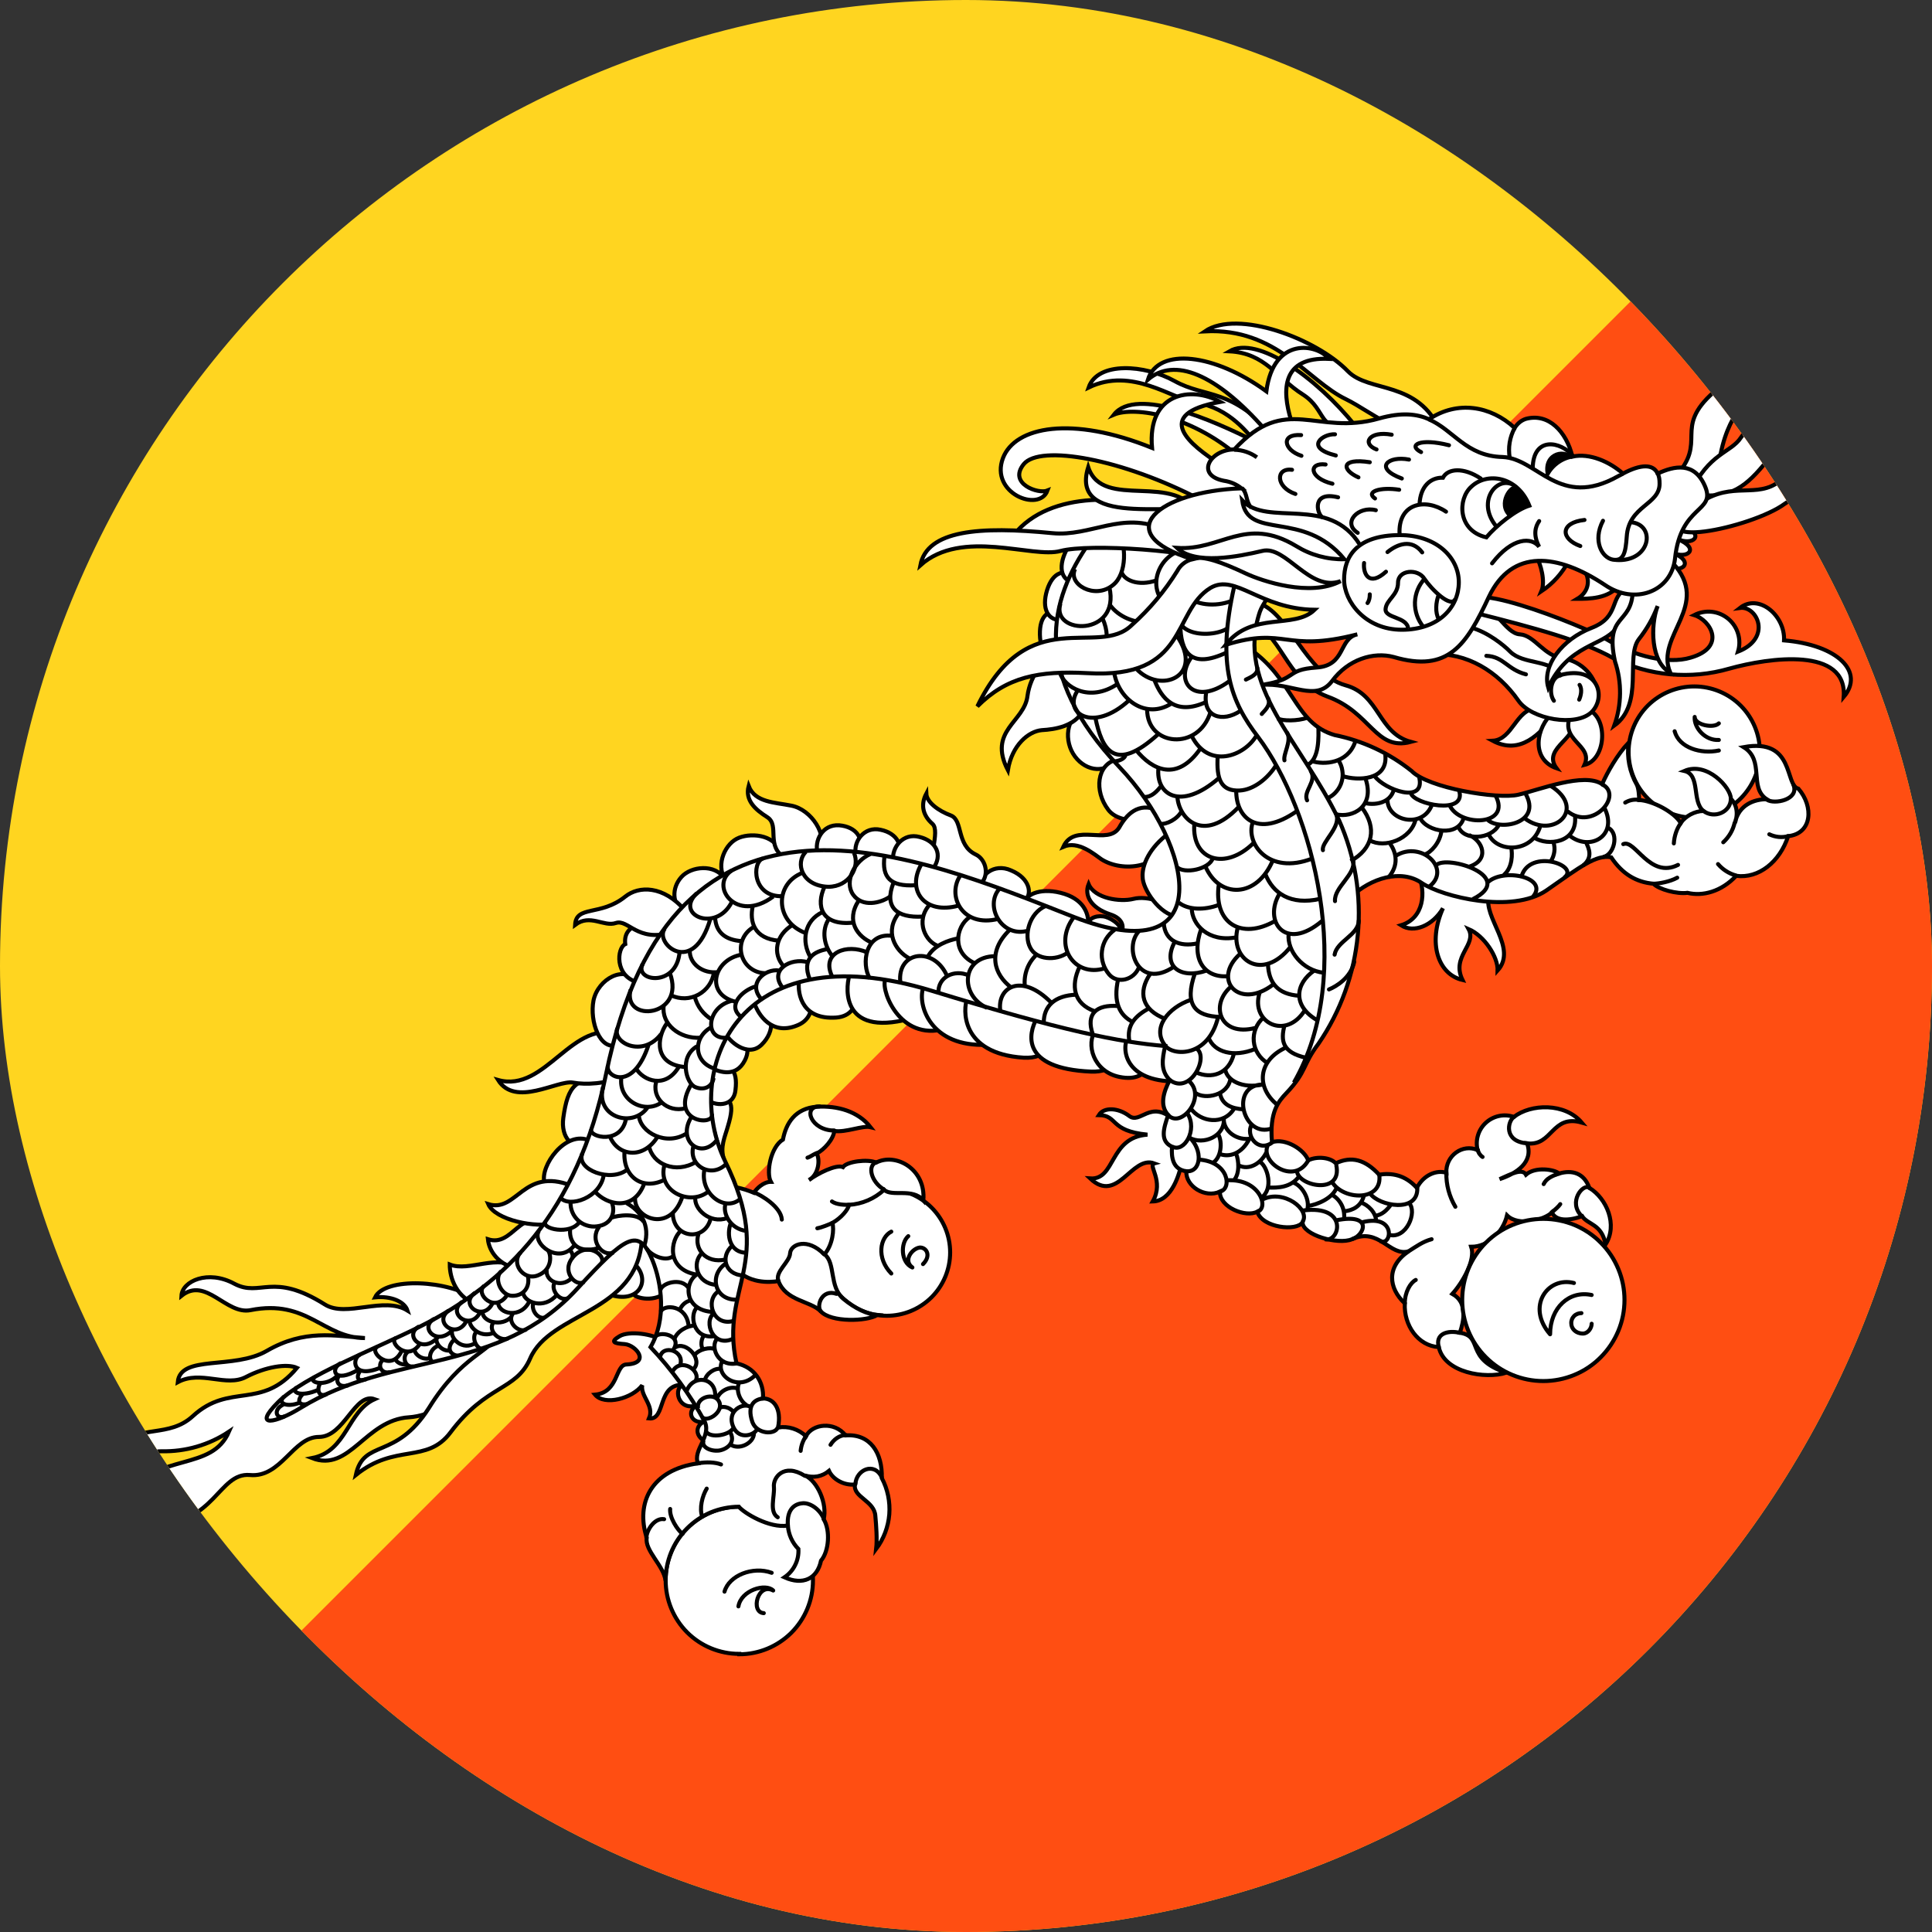 <svg width="24" height="24" viewBox="0 0 24 24" fill="none" xmlns="http://www.w3.org/2000/svg">
<rect x="0" y="0" width="24" height="24" fill="#333333" stroke="none"/>
<g clip-path="url(#clip0_208_10442)">
<path d="M0 0H24V24H0V0Z" fill="#FFD520"/>
<path d="M0 24H24V0L0 24Z" fill="#FF4E12"/>
<path d="M13.213 7.617C13.026 7.552 12.913 7.645 12.918 7.884C12.923 8.119 13.049 8.255 13.232 8.166L13.213 7.617Z" fill="white" stroke="black" stroke-width="0.05"/>
<path d="M13.373 7.177C13.223 7.055 13.078 7.106 13.007 7.331C12.937 7.556 13.012 7.725 13.213 7.702L13.373 7.177Z" fill="white" stroke="black" stroke-width="0.05"/>
<path d="M13.626 6.75C13.495 6.609 13.345 6.633 13.242 6.844C13.139 7.055 13.181 7.233 13.382 7.242L13.626 6.75ZM13.462 8.822C13.237 8.906 13.214 9.211 13.354 9.398C13.495 9.586 13.753 9.623 13.898 9.398L13.457 8.822H13.462Z" fill="white" stroke="black" stroke-width="0.05"/>
<path d="M13.2 8.175C12.989 8.105 12.797 8.391 12.764 8.644C12.726 8.972 12.267 9.075 12.52 9.567C12.572 9.253 12.778 9.084 12.942 9.07C13.106 9.061 13.354 9.023 13.458 8.822L13.2 8.175ZM13.87 9.436C13.626 9.497 13.589 9.825 13.767 10.059C13.917 10.261 14.39 10.214 14.376 10.012L13.875 9.436H13.87ZM14.573 11.419C14.583 11.208 14.245 11.123 14.081 11.166C13.912 11.208 13.598 11.161 13.523 10.983C13.467 11.123 13.551 11.278 13.79 11.358C13.969 11.414 13.969 11.545 13.912 11.602C14.053 11.625 14.451 11.625 14.569 11.419H14.573Z" fill="white" stroke="black" stroke-width="0.05"/>
<path d="M14.381 10.064C14.137 9.961 13.992 10.12 13.903 10.28C13.762 10.509 13.35 10.214 13.209 10.519C13.396 10.439 13.593 10.613 13.682 10.674C13.945 10.842 14.442 10.791 14.512 10.392L14.376 10.064H14.381Z" fill="white" stroke="black" stroke-width="0.05"/>
<path d="M14.522 10.35C14.278 10.528 14.184 10.748 14.194 10.894C14.194 11.044 14.405 11.363 14.625 11.386C14.756 11.119 14.822 10.561 14.522 10.35ZM13.519 11.484C13.519 11.395 13.65 11.363 13.739 11.391C13.824 11.419 13.96 11.508 13.913 11.601L13.519 11.484ZM12.188 11.002C12.164 10.894 12.338 10.711 12.563 10.814C12.797 10.912 12.825 11.109 12.731 11.184L12.188 11.002Z" fill="white" stroke="black" stroke-width="0.05"/>
<path d="M12.749 11.194C12.731 11.137 12.895 11.02 13.176 11.091C13.457 11.161 13.527 11.344 13.518 11.484L12.749 11.194ZM12.159 11.002C12.304 10.889 12.252 10.673 12.117 10.613C11.877 10.495 11.966 10.191 11.812 10.13C11.657 10.073 11.512 9.966 11.507 9.858C11.428 10.008 11.474 10.139 11.582 10.233C11.69 10.326 11.498 10.711 11.634 10.814L12.159 11.002ZM9.004 10.917C8.882 10.725 8.582 10.762 8.465 10.894C8.338 11.034 8.357 11.231 8.474 11.316L9.004 10.917ZM9.707 10.631C9.66 10.373 9.351 10.341 9.182 10.406C9.009 10.472 8.892 10.734 9.004 10.922L9.707 10.631Z" fill="white" stroke="black" stroke-width="0.05"/>
<path d="M10.181 10.594C10.294 10.378 10.078 10.055 9.83 10.008C9.623 9.966 9.38 9.97 9.3 9.764C9.253 9.942 9.38 10.055 9.534 10.153C9.689 10.256 9.506 10.514 9.755 10.659L10.181 10.594Z" fill="white" stroke="black" stroke-width="0.05"/>
<path d="M10.158 10.603C10.111 10.448 10.214 10.238 10.425 10.252C10.636 10.27 10.753 10.42 10.659 10.613L10.158 10.603Z" fill="white" stroke="black" stroke-width="0.05"/>
<path d="M10.631 10.613C10.598 10.453 10.734 10.261 10.94 10.308C11.146 10.35 11.245 10.519 11.128 10.697L10.631 10.613Z" fill="white" stroke="black" stroke-width="0.05"/>
<path d="M11.095 10.688C11.076 10.528 11.217 10.341 11.423 10.397C11.63 10.448 11.719 10.622 11.587 10.795L11.095 10.688ZM7.547 13.387C7.153 13.387 7.054 13.481 6.998 13.884C6.928 14.391 7.617 14.447 7.547 13.387Z" fill="white" stroke="black" stroke-width="0.05"/>
<path d="M7.72 12.858C7.115 12.623 6.783 13.584 6.187 13.416C6.403 13.758 6.923 13.416 7.115 13.448C7.444 13.509 8.156 13.387 7.725 12.858H7.72ZM7.326 14.17C7.026 14.03 6.703 14.489 6.764 14.691C6.839 14.948 7.523 14.738 7.326 14.17ZM5.925 16.144C6.094 16.191 6.29 16.284 6.253 16.603C6.22 16.922 5.62 17.569 5.081 17.606C4.537 17.639 4.345 18.295 3.876 18.113C4.312 18.028 4.312 17.536 4.654 17.381C4.406 17.292 4.279 17.85 3.961 17.85C3.642 17.85 3.492 18.361 3.103 18.323C2.714 18.291 2.672 18.938 1.894 18.947C1.303 18.952 0.567 19.65 0.3 19.35C0.876 19.266 1.111 18.947 1.453 18.595C2.006 18.033 2.629 18.281 2.845 17.784C2.597 17.95 2.304 18.035 2.006 18.028C1.645 18.023 1.247 18.605 0.844 18.347C1.078 18.319 1.233 18.216 1.476 17.958C1.729 17.695 2.1 17.864 2.395 17.592C2.854 17.17 3.248 17.522 3.689 16.992C3.567 16.936 3.3 16.978 3.056 17.105C2.808 17.236 2.494 17.016 2.208 17.17C2.24 16.823 2.901 17.02 3.314 16.781C3.783 16.509 4.162 16.594 4.533 16.622C4.017 16.622 3.82 16.134 3.112 16.275C2.808 16.336 2.559 15.853 2.254 16.097C2.264 15.914 2.583 15.769 2.911 15.947C3.239 16.12 3.379 15.792 4.036 16.205C4.303 16.373 4.767 16.097 5.062 16.28C5.025 16.167 4.856 16.097 4.659 16.116C4.781 15.863 5.578 15.895 5.925 16.148V16.144Z" fill="white" stroke="black" stroke-width="0.05"/>
<path d="M6.449 15.764C6.192 15.562 5.831 15.806 5.587 15.708C5.587 15.877 5.667 16.12 5.938 16.214C6.118 16.073 6.29 15.923 6.454 15.764H6.449Z" fill="white" stroke="black" stroke-width="0.05"/>
<path d="M6.857 15.192C6.45 14.986 6.379 15.497 6.061 15.394C6.075 15.539 6.192 15.722 6.45 15.764L6.857 15.192Z" fill="white" stroke="black" stroke-width="0.05"/>
<path d="M7.097 14.728C6.497 14.494 6.422 15.07 6.065 14.958C6.15 15.155 6.656 15.262 6.914 15.192L7.101 14.723L7.097 14.728ZM7.922 12.202C7.762 11.977 7.429 12.159 7.373 12.427C7.322 12.689 7.453 13.059 7.673 12.98L7.922 12.202Z" fill="white" stroke="black" stroke-width="0.05"/>
<path d="M8.33 11.494C8.049 11.433 7.735 11.461 7.767 11.728C7.664 11.775 7.631 12.127 7.922 12.202L8.33 11.498V11.494Z" fill="white" stroke="black" stroke-width="0.05"/>
<path d="M8.512 11.311C8.24 10.997 7.936 11.002 7.767 11.138C7.458 11.386 7.158 11.241 7.144 11.489C7.331 11.348 7.5 11.517 7.65 11.466C7.804 11.414 7.917 11.709 8.339 11.583L8.512 11.311ZM7.856 16.064C7.898 16.139 8.151 16.177 8.278 16.045C8.437 15.872 8.259 15.399 7.997 15.361C7.739 15.328 7.715 15.9 7.856 16.064Z" fill="white" stroke="black" stroke-width="0.05"/>
<path d="M7.561 16.078C7.936 16.209 8.09 15.905 7.889 15.708C7.787 15.837 7.678 15.959 7.561 16.073V16.078Z" fill="white" stroke="black" stroke-width="0.05"/>
<path d="M6.173 16.58C6.103 16.795 5.737 16.828 5.329 17.489C4.912 18.145 4.518 17.869 4.42 18.323C4.912 17.925 5.301 18.188 5.596 17.794C6.046 17.194 6.412 17.278 6.586 16.875C6.834 16.299 7.917 16.312 7.973 15.403C7.612 15.333 6.454 16.312 6.173 16.58ZM15.468 7.688C15.937 7.842 15.951 8.452 16.49 8.653C17.034 8.85 17.085 9.333 17.526 9.216C17.114 9.103 17.142 8.63 16.715 8.513C16.209 8.372 16.021 7.603 15.618 7.486M17.625 10.884C17.709 11.072 17.695 11.405 17.404 11.494C17.564 11.597 17.798 11.498 17.925 11.283C17.732 11.714 17.864 12.103 18.168 12.174C18.023 11.878 18.351 11.738 18.243 11.541C18.44 11.625 18.609 11.887 18.604 12.056C18.857 11.775 18.417 11.395 18.497 11.128L17.625 10.884ZM14.578 13.908C14.287 13.655 14.165 13.973 14.025 13.861C13.893 13.762 13.715 13.748 13.65 13.852C13.893 13.856 13.776 14.049 14.254 14.095C13.776 14.128 13.861 14.662 13.542 14.639C13.884 14.963 14.057 14.348 14.339 14.452C14.254 14.475 14.465 14.667 14.32 14.925C14.554 14.92 14.653 14.592 14.685 14.419L14.578 13.908ZM8.226 16.655C8.118 16.57 7.814 16.528 7.696 16.599C7.579 16.669 7.621 16.688 7.762 16.697C7.903 16.711 8.086 16.936 7.781 16.95C7.64 16.955 7.687 17.297 7.392 17.325C7.509 17.466 7.856 17.372 7.978 17.208C7.954 17.344 8.132 17.461 8.062 17.62C8.278 17.644 8.156 17.18 8.498 17.203C8.357 17.222 8.414 17.541 8.662 17.456C8.517 17.527 8.592 17.7 8.756 17.658C8.653 17.691 8.615 17.827 8.761 17.906C8.901 17.709 8.746 17.016 8.226 16.655ZM21.047 10.158C21.263 10.158 21.47 10.072 21.623 9.919C21.776 9.766 21.862 9.559 21.862 9.342C21.862 9.126 21.776 8.918 21.623 8.765C21.47 8.613 21.263 8.527 21.047 8.527C20.83 8.527 20.623 8.613 20.47 8.765C20.317 8.918 20.231 9.126 20.231 9.342C20.231 9.559 20.317 9.766 20.47 9.919C20.623 10.072 20.83 10.158 21.047 10.158Z" fill="white"/>
<path d="M15.468 7.688C15.937 7.842 15.951 8.452 16.49 8.653C17.034 8.85 17.085 9.333 17.526 9.216C17.114 9.103 17.142 8.63 16.715 8.513C16.209 8.372 16.021 7.603 15.618 7.486M6.173 16.58C6.103 16.795 5.737 16.828 5.329 17.489C4.912 18.145 4.518 17.869 4.42 18.323C4.912 17.925 5.301 18.188 5.596 17.794C6.046 17.194 6.412 17.278 6.586 16.875C6.834 16.299 7.917 16.312 7.973 15.403C7.612 15.333 6.454 16.312 6.173 16.58ZM17.625 10.884C17.709 11.072 17.695 11.405 17.404 11.494C17.564 11.597 17.798 11.498 17.925 11.283C17.732 11.714 17.864 12.103 18.168 12.174C18.023 11.878 18.351 11.738 18.243 11.541C18.44 11.625 18.609 11.887 18.604 12.056C18.857 11.775 18.417 11.395 18.497 11.128L17.625 10.884ZM14.578 13.908C14.287 13.655 14.165 13.973 14.025 13.861C13.893 13.762 13.715 13.748 13.65 13.852C13.893 13.856 13.776 14.049 14.254 14.095C13.776 14.128 13.861 14.662 13.542 14.639C13.884 14.963 14.057 14.348 14.339 14.452C14.254 14.475 14.465 14.667 14.32 14.925C14.554 14.92 14.653 14.592 14.685 14.419L14.578 13.908ZM8.226 16.655C8.118 16.57 7.814 16.528 7.696 16.599C7.579 16.669 7.621 16.688 7.762 16.697C7.903 16.711 8.086 16.936 7.781 16.95C7.64 16.955 7.687 17.297 7.392 17.325C7.509 17.466 7.856 17.372 7.978 17.208C7.954 17.344 8.132 17.461 8.062 17.62C8.278 17.644 8.156 17.18 8.498 17.203C8.357 17.222 8.414 17.541 8.662 17.456C8.517 17.527 8.592 17.7 8.756 17.658C8.653 17.691 8.615 17.827 8.761 17.906C8.901 17.709 8.746 17.016 8.226 16.655ZM21.047 10.158C21.263 10.158 21.47 10.072 21.623 9.919C21.776 9.766 21.862 9.559 21.862 9.342C21.862 9.126 21.776 8.918 21.623 8.765C21.47 8.613 21.263 8.527 21.047 8.527C20.83 8.527 20.623 8.613 20.47 8.765C20.317 8.918 20.231 9.126 20.231 9.342C20.231 9.559 20.317 9.766 20.47 9.919C20.623 10.072 20.83 10.158 21.047 10.158Z" stroke="black" stroke-width="0.05"/>
<path d="M16.781 11.142C17.029 10.908 17.404 10.791 17.662 10.969C17.92 11.142 18.782 11.353 19.209 11.062C19.631 10.767 19.828 10.613 20.015 10.65C20.156 10.861 20.329 10.959 20.54 10.978C20.606 11.049 20.835 11.109 20.962 11.091C21.149 11.137 21.384 11.077 21.567 10.88C21.848 10.917 22.11 10.706 22.213 10.387C22.514 10.355 22.532 10.017 22.34 9.797C22.167 9.759 22.302 9.164 21.66 9.281C21.927 9.445 21.721 9.778 21.946 9.928C21.796 9.928 21.599 9.994 21.552 10.223C21.609 10.064 21.543 9.961 21.501 9.923C21.506 9.788 21.206 9.455 20.924 9.577C21.126 9.623 21.014 9.952 21.159 10.073C21.104 10.076 21.05 10.091 21.001 10.117C20.953 10.143 20.91 10.179 20.878 10.223C20.798 10.088 20.531 9.947 20.362 9.938C20.362 9.891 20.357 9.797 20.334 9.75C20.243 9.591 20.207 9.407 20.231 9.225C20.09 9.375 19.968 9.591 19.902 9.741C19.677 9.591 19.124 9.811 18.862 9.872C18.604 9.933 17.737 9.788 17.535 9.577C17.256 9.354 16.929 9.202 16.579 9.131C16.078 8.986 16.073 8.438 15.52 8.058C15.51 8.742 16.546 10.908 16.781 11.142ZM11.015 16.345C11.224 16.345 11.424 16.262 11.572 16.115C11.72 15.967 11.803 15.767 11.803 15.558C11.803 15.349 11.72 15.149 11.572 15.001C11.424 14.853 11.224 14.77 11.015 14.77C10.806 14.77 10.606 14.853 10.458 15.001C10.31 15.149 10.227 15.349 10.227 15.558C10.227 15.767 10.31 15.967 10.458 16.115C10.606 16.262 10.806 16.345 11.015 16.345Z" fill="white" stroke="black" stroke-width="0.05"/>
<path d="M9.126 15.741C9.286 15.947 9.558 15.933 9.67 15.914C9.764 16.163 10.064 16.158 10.195 16.289C10.322 16.43 10.767 16.416 10.898 16.336C10.776 16.327 10.622 16.256 10.476 16.134C10.298 15.984 10.383 15.689 10.242 15.581C10.345 15.464 10.364 15.267 10.34 15.192C10.453 15.127 10.537 15.024 10.547 14.967C10.709 14.957 10.863 14.891 10.983 14.78C11.081 14.873 11.334 14.752 11.47 14.911C11.503 14.522 11.128 14.316 10.884 14.442C10.781 14.395 10.519 14.428 10.472 14.498C10.387 14.461 10.158 14.578 10.05 14.658C10.172 14.592 10.19 14.4 10.144 14.33C10.237 14.283 10.354 14.152 10.364 14.049C10.505 14.072 10.715 13.978 10.814 14.002C10.659 13.805 10.406 13.734 10.148 13.748C9.876 13.767 9.764 13.955 9.726 14.156C9.572 14.25 9.515 14.569 9.576 14.681C9.483 14.681 9.398 14.766 9.365 14.817C9.23 14.761 9.086 14.729 8.939 14.723M8.995 14.405C8.939 14.25 9.009 14.114 9.042 13.992C9.136 13.683 9.079 13.603 8.808 13.645C8.823 13.908 8.887 14.165 8.995 14.405Z" fill="white"/>
<path d="M9.126 15.741C9.286 15.947 9.558 15.933 9.67 15.914C9.764 16.163 10.064 16.158 10.195 16.289C10.322 16.43 10.767 16.416 10.898 16.336C10.776 16.327 10.622 16.256 10.476 16.134C10.298 15.984 10.383 15.689 10.242 15.581C10.345 15.464 10.364 15.267 10.34 15.192C10.453 15.127 10.537 15.024 10.547 14.967C10.709 14.957 10.863 14.891 10.983 14.78C11.081 14.873 11.334 14.752 11.47 14.911C11.503 14.522 11.128 14.316 10.884 14.442C10.781 14.395 10.519 14.428 10.472 14.498C10.387 14.461 10.158 14.578 10.05 14.658C10.172 14.592 10.19 14.4 10.144 14.33C10.237 14.283 10.354 14.152 10.364 14.049C10.505 14.072 10.715 13.978 10.814 14.002C10.659 13.805 10.406 13.734 10.148 13.748C9.876 13.767 9.764 13.955 9.726 14.156C9.572 14.25 9.515 14.569 9.576 14.681C9.483 14.681 9.398 14.766 9.365 14.817C9.23 14.761 9.086 14.729 8.939 14.723M8.995 14.405C8.939 14.25 9.009 14.114 9.042 13.992C9.136 13.683 9.079 13.603 8.808 13.645C8.823 13.908 8.887 14.165 8.995 14.405Z" stroke="black" stroke-width="0.05"/>
<path d="M8.789 13.659C8.859 13.734 9.113 13.767 9.136 13.542C9.169 13.284 9.066 13.186 8.841 13.284C8.822 13.345 8.803 13.584 8.794 13.659H8.789Z" fill="white" stroke="black" stroke-width="0.05"/>
<path d="M8.846 13.275C8.939 13.312 9.141 13.392 9.253 13.172C9.347 12.989 9.225 12.848 9.028 12.863C8.981 12.914 8.888 13.102 8.841 13.275H8.846Z" fill="white" stroke="black" stroke-width="0.05"/>
<path d="M9.019 12.844C9.042 12.914 9.281 13.149 9.459 12.98C9.633 12.811 9.633 12.558 9.37 12.464C9.3 12.473 9.089 12.722 9.019 12.844Z" fill="white" stroke="black" stroke-width="0.05"/>
<path d="M9.37 12.459C9.421 12.609 9.586 12.863 9.895 12.741C10.2 12.628 10.068 12.244 9.928 12.169C9.848 12.169 9.511 12.323 9.365 12.459H9.37Z" fill="white" stroke="black" stroke-width="0.05"/>
<path d="M9.928 12.169C9.905 12.295 9.928 12.652 10.35 12.642C10.762 12.642 10.645 12.15 10.537 12.08C10.369 12.08 10.083 12.084 9.928 12.169Z" fill="white" stroke="black" stroke-width="0.05"/>
<path d="M10.56 12.094C10.514 12.197 10.406 12.853 11.221 12.675C11.329 12.652 11.606 12.042 10.556 12.098L10.56 12.094Z" fill="white" stroke="black" stroke-width="0.05"/>
<path d="M11.006 12.155C10.922 12.239 11.137 12.905 11.69 12.792C12.243 12.68 11.779 12.047 11.006 12.155Z" fill="white" stroke="black" stroke-width="0.05"/>
<path d="M11.475 12.253C11.39 12.441 11.522 12.98 12.201 12.98C12.825 12.98 12.173 12.267 11.479 12.253H11.475Z" fill="white" stroke="black" stroke-width="0.05"/>
<path d="M12.014 12.412C11.967 12.516 11.915 13.088 12.717 13.139C13.303 13.172 13.162 12.347 12.014 12.412Z" fill="white" stroke="black" stroke-width="0.05"/>
<path d="M12.876 12.656C12.778 12.834 12.67 13.275 13.556 13.312C14.118 13.331 13.771 12.666 12.876 12.656Z" fill="white" stroke="black" stroke-width="0.05"/>
<path d="M13.612 12.792C13.485 12.966 13.579 13.312 13.907 13.378C14.32 13.463 14.376 13.073 14.095 12.886C13.813 12.698 13.612 12.792 13.612 12.792Z" fill="white" stroke="black" stroke-width="0.05"/>
<path d="M14.015 12.872C13.922 13.036 13.978 13.434 14.601 13.434C14.733 13.434 15.225 12.933 14.015 12.872ZM9.183 20.55C9.426 20.55 9.659 20.453 9.831 20.282C10.002 20.11 10.099 19.877 10.099 19.634C10.099 19.391 10.002 19.157 9.831 18.986C9.659 18.814 9.426 18.717 9.183 18.717C8.94 18.717 8.708 18.814 8.536 18.985C8.365 19.156 8.269 19.389 8.269 19.631C8.269 19.874 8.365 20.106 8.536 20.278C8.708 20.449 8.94 20.545 9.183 20.545V20.55Z" fill="white" stroke="black" stroke-width="0.05"/>
<path d="M15.895 7.233C15.824 7.303 15.679 7.514 15.651 7.598C15.342 8.517 16.162 9.206 16.635 10.191C16.833 10.637 16.913 11.126 16.867 11.612C16.822 12.097 16.654 12.563 16.378 12.966C16.176 13.233 16.237 13.308 15.979 13.58C15.881 13.683 15.768 13.814 15.801 14.189C15.97 14.133 16.204 14.283 16.251 14.414C16.368 14.358 16.532 14.381 16.593 14.451C16.79 14.358 16.959 14.405 17.132 14.592C17.287 14.569 17.451 14.592 17.601 14.756C17.685 14.592 17.849 14.531 17.967 14.569C17.957 14.358 18.168 14.203 18.356 14.287C18.34 14.227 18.342 14.163 18.36 14.103C18.378 14.043 18.412 13.989 18.458 13.947C18.504 13.905 18.56 13.876 18.622 13.863C18.683 13.85 18.747 13.854 18.806 13.875C19.017 13.711 19.439 13.697 19.649 13.945C19.274 13.838 19.288 14.241 18.97 14.203C19.054 14.438 18.838 14.578 18.628 14.648C18.764 14.588 18.909 14.508 18.956 14.592C19.073 14.489 19.312 14.527 19.368 14.578C19.527 14.531 19.677 14.569 19.743 14.756C19.959 14.887 20.099 15.216 19.945 15.459C19.898 15.201 19.724 15.216 19.654 15.108C19.485 15.169 19.326 15.169 19.279 15.061C19.185 15.155 18.862 15.239 18.721 15.098C18.67 15.309 18.487 15.488 18.276 15.488C18.332 15.652 18.168 15.933 18.042 16.073C18.238 16.181 18.182 16.416 18.135 16.556C18.44 16.603 18.182 16.875 18.712 17.053C18.449 17.133 17.943 17.053 17.873 16.734C17.615 16.72 17.437 16.462 17.451 16.191C17.249 16.003 17.217 15.736 17.498 15.544C17.264 15.614 17.132 15.239 16.795 15.394C16.621 15.469 16.176 15.338 16.181 15.183C16.11 15.3 15.679 15.253 15.618 15.052C15.477 15.127 15.149 15 15.154 14.803C14.971 14.887 14.727 14.738 14.737 14.55C14.568 14.527 14.549 14.377 14.559 14.245C14.409 14.175 14.451 14.025 14.512 13.851C14.404 13.734 14.451 13.57 14.531 13.416C14.414 13.298 14.437 13.158 14.474 12.994C13.907 12.947 13.199 12.806 11.578 12.309C9.131 11.559 8.47 13.322 9.009 14.428C9.637 15.703 8.938 15.98 9.149 16.936C9.374 16.983 9.492 17.17 9.478 17.372C9.613 17.372 9.712 17.498 9.665 17.733C9.727 17.723 9.791 17.727 9.851 17.746C9.911 17.765 9.966 17.797 10.012 17.841C10.092 17.686 10.364 17.653 10.504 17.831C10.813 17.808 10.963 18.052 10.954 18.361C11.027 18.499 11.059 18.656 11.047 18.812C11.034 18.968 10.978 19.117 10.884 19.242C10.898 19.12 10.884 18.942 10.874 18.834C10.865 18.642 10.593 18.6 10.621 18.441C10.481 18.455 10.345 18.375 10.298 18.272C10.257 18.306 10.208 18.33 10.155 18.34C10.103 18.349 10.048 18.345 9.998 18.328C10.157 18.398 10.279 18.684 10.232 18.872C10.317 19.012 10.298 19.27 10.199 19.387C10.152 19.613 9.974 19.697 9.745 19.594C9.802 19.555 9.848 19.503 9.878 19.441C9.909 19.379 9.922 19.311 9.918 19.242C9.841 19.164 9.795 19.061 9.787 18.951C9.557 18.989 9.238 18.792 9.178 18.717C9.057 18.718 8.939 18.742 8.828 18.788C8.717 18.835 8.617 18.903 8.533 18.988C8.448 19.073 8.381 19.175 8.336 19.286C8.291 19.397 8.268 19.516 8.268 19.636C8.245 19.448 8.006 19.261 8.034 19.102C7.893 18.666 8.095 18.258 8.671 18.178C8.601 18.014 8.845 17.841 8.751 17.653C8.568 17.319 8.343 17.011 8.081 16.734C8.282 16.392 8.221 15.938 8.104 15.652C7.935 15.244 7.776 15.347 7.176 16.003C6.192 17.081 4.888 16.781 3.735 17.489C3.431 17.677 3.126 17.747 3.454 17.419C3.782 17.091 4.654 16.762 5.221 16.477C6.281 15.947 7.176 15.061 7.528 13.345C8.357 9.305 11.414 10.636 13.34 11.391C15.154 12.094 14.826 10.495 13.907 9.53C12.806 8.372 13.026 7.458 13.542 6.727C14.474 6.6 16.256 6.923 15.895 7.233Z" fill="white" stroke="black" stroke-width="0.05"/>
<path d="M19.172 17.156C19.304 17.156 19.435 17.13 19.558 17.079C19.68 17.029 19.791 16.955 19.884 16.861C19.978 16.767 20.052 16.656 20.103 16.534C20.154 16.412 20.18 16.281 20.18 16.148C20.18 16.016 20.154 15.885 20.103 15.763C20.052 15.64 19.978 15.529 19.884 15.436C19.791 15.342 19.68 15.268 19.558 15.217C19.435 15.167 19.304 15.141 19.172 15.141C18.905 15.141 18.648 15.247 18.459 15.436C18.27 15.625 18.164 15.881 18.164 16.148C18.164 16.416 18.27 16.672 18.459 16.861C18.648 17.05 18.905 17.156 19.172 17.156Z" fill="white" stroke="black" stroke-width="0.05"/>
<path d="M15.333 7.28C15.108 8.269 15.295 8.719 15.628 9.155C16.308 10.055 16.847 12.108 16.073 13.448" stroke="black" stroke-width="0.05"/>
<path d="M16.509 12.291C16.602 12.253 16.781 12.145 16.823 11.948M16.579 11.859C16.607 11.691 16.874 11.616 16.879 11.438M16.584 11.194C16.57 11.02 16.851 10.861 16.809 10.683M16.434 10.561C16.41 10.463 16.668 10.27 16.598 10.111M16.237 9.942C16.185 9.83 16.363 9.703 16.284 9.581M15.956 9.445C15.937 9.37 16.049 9.202 15.989 9.103M15.674 8.869C15.698 8.836 15.792 8.766 15.754 8.677M15.477 8.442C15.52 8.419 15.632 8.381 15.618 8.297" stroke="black" stroke-width="0.05" stroke-linecap="round"/>
<path d="M9.586 19.538C9.352 19.453 9.056 19.57 9 19.772M9.173 19.955C9.206 19.753 9.511 19.664 9.605 19.758C9.412 19.655 9.319 20.03 9.488 20.039M11.072 15.3C10.931 15.37 10.884 15.628 11.072 15.82M11.283 15.356C11.184 15.441 11.189 15.684 11.334 15.745C11.213 15.656 11.334 15.506 11.428 15.497C11.512 15.497 11.569 15.6 11.466 15.703M19.552 15.938C19.223 15.853 18.956 16.233 19.256 16.575C19.256 16.247 19.491 16.027 19.772 16.087M19.645 16.312C19.628 16.312 19.612 16.315 19.596 16.321C19.581 16.327 19.566 16.336 19.554 16.348C19.543 16.36 19.533 16.374 19.527 16.39C19.521 16.405 19.518 16.422 19.519 16.439C19.519 16.505 19.575 16.566 19.664 16.566C19.725 16.566 19.772 16.5 19.772 16.444M20.803 9.084C20.859 9.291 21.131 9.37 21.352 9.323M21.352 9.192C21.183 9.202 21.042 9.042 21.052 8.906C21.052 9.005 21.286 9.052 21.352 8.986" stroke="black" stroke-width="0.05" stroke-linecap="round" stroke-linejoin="round"/>
<path d="M9.67 15.914C9.623 15.797 9.811 15.68 9.815 15.567C9.825 15.455 10.031 15.37 10.237 15.581M10.143 14.325C10.097 14.344 10.064 14.372 10.031 14.381M10.546 14.967C10.5 14.967 10.392 14.967 10.335 14.925M10.34 15.192C10.298 15.211 10.209 15.248 10.153 15.258M8.325 18.745C8.315 18.853 8.418 19.008 8.479 19.055M8.779 18.492C8.723 18.586 8.686 18.736 8.723 18.839M9.661 18.848C9.553 18.778 9.623 18.595 9.614 18.473C9.6 18.356 9.736 18.169 9.998 18.333M8.667 18.178C8.775 18.159 8.887 18.164 8.957 18.192M10.012 17.841C9.975 17.895 9.952 17.958 9.946 18.023M10.509 17.827C10.425 17.827 10.354 17.887 10.317 17.948M9.365 14.812C9.459 14.845 9.703 14.995 9.712 15.15M10.364 14.044C10.073 14.044 9.965 13.744 10.181 13.744M10.884 14.438C10.771 14.484 10.823 14.681 10.978 14.775M10.195 16.289C10.139 16.219 10.209 16.008 10.392 16.073M10.626 18.436C10.636 18.258 10.861 18.155 10.954 18.352M9.787 18.947C9.773 18.75 9.871 18.684 9.961 18.675C10.05 18.661 10.176 18.736 10.232 18.863M8.029 19.097C8.043 18.98 8.146 18.853 8.25 18.872M18.806 13.875C18.726 13.931 18.679 14.18 18.97 14.203M18.36 14.287C18.36 14.316 18.393 14.358 18.417 14.372M19.743 14.756C19.668 14.695 19.471 14.934 19.65 15.108M17.873 16.734C17.826 16.566 17.985 16.523 18.131 16.556M17.498 15.544C17.587 15.488 17.676 15.422 17.784 15.394M17.451 16.191C17.451 16.05 17.521 15.933 17.587 15.9M17.967 14.569C17.964 14.717 18.003 14.863 18.079 14.991M19.368 14.578C19.284 14.606 19.209 14.639 19.176 14.709M19.275 15.061C19.317 15.028 19.364 14.986 19.382 14.958M21.501 9.923C21.501 10.088 21.295 10.177 21.159 10.073M21.947 9.933C22.04 9.998 22.354 9.933 22.279 9.75M21.562 10.875C21.477 10.851 21.4 10.802 21.342 10.734M22.214 10.387C22.135 10.408 22.052 10.399 21.979 10.364M20.54 10.978C20.601 10.978 20.742 10.955 20.835 10.903M20.367 9.938C20.305 9.926 20.242 9.938 20.189 9.97M21.548 10.223C21.526 10.316 21.477 10.399 21.407 10.463" stroke="black" stroke-width="0.05" stroke-linecap="round"/>
<path d="M20.165 10.486C20.31 10.42 20.493 10.922 20.845 10.744M20.878 10.228C20.831 10.289 20.798 10.387 20.793 10.477" stroke="black" stroke-width="0.05" stroke-linecap="round" stroke-linejoin="round"/>
<path d="M13.838 9.459C13.884 9.455 13.969 9.436 13.983 9.375M7.781 14.944C7.959 15.042 8.081 15.216 8.006 15.469M15.872 8.925C15.928 8.958 16.125 8.958 16.238 8.916M16.378 9.042C16.378 9.122 16.397 9.436 16.238 9.502M16.298 9.455C16.444 9.502 16.739 9.488 16.833 9.22M16.627 9.445C16.652 9.484 16.669 9.527 16.675 9.573C16.683 9.619 16.68 9.665 16.667 9.709C16.655 9.754 16.633 9.795 16.603 9.83C16.574 9.866 16.537 9.894 16.495 9.914M16.683 9.642C16.856 9.698 17.25 9.703 17.208 9.37M17.077 9.642C17.194 9.806 17.709 9.998 17.63 9.656M16.598 10.116C16.8 10.162 17.081 10.027 16.964 9.675M17.527 9.853C17.559 9.989 18.216 10.13 18.127 9.825M18.005 9.998C18.127 10.28 18.783 10.261 18.577 9.881M18.469 10.172C18.6 10.331 19.172 10.238 18.947 9.853M18.942 10.167C19.298 10.434 19.716 10.05 19.266 9.764M19.472 10.078C19.786 10.331 20.175 9.872 19.898 9.741M16.955 9.975C17.058 10.003 17.269 9.989 17.316 9.806M17.236 9.928C17.227 10.2 17.677 10.303 17.789 9.994M17.639 10.158C17.723 10.336 18.117 10.406 18.183 10.158M18.117 10.27C18.183 10.448 18.525 10.43 18.619 10.247M18.492 10.364C18.6 10.598 19.036 10.598 19.134 10.261M19.059 10.406C19.228 10.514 19.594 10.472 19.566 10.144M19.495 10.378C19.748 10.584 20.105 10.383 19.931 10.036M19.913 10.645C20.048 10.627 20.119 10.355 19.978 10.284M16.777 10.697C17.058 10.542 17.109 10.284 16.917 10.031M17.016 10.439C17.194 10.542 17.531 10.43 17.587 10.172M17.259 10.467C17.353 10.594 17.377 10.753 17.245 10.903M17.339 10.631C17.653 10.434 18.042 10.795 17.752 11.016M17.7 10.613C17.77 10.594 17.892 10.467 17.906 10.317M17.841 10.748C17.967 10.613 18.853 10.889 18.295 11.17M18.248 10.373C18.422 10.444 18.511 10.683 18.248 10.767M18.473 10.969C18.661 10.772 19.252 10.898 19.041 11.142M18.9 10.889C19.003 10.533 19.636 10.753 19.43 10.903M18.773 10.528C18.788 10.603 18.792 10.777 18.68 10.87M19.298 10.463C19.31 10.502 19.314 10.543 19.308 10.583C19.302 10.624 19.288 10.662 19.266 10.697M19.702 10.463C19.734 10.533 19.795 10.65 19.664 10.753M14.662 7.758C14.667 8.095 14.784 8.32 15.239 8.105M14.803 8.161C14.578 8.461 14.831 8.784 15.272 8.461M14.114 8.306C14.419 8.634 14.967 8.395 14.616 7.894M14.986 8.588C14.925 8.916 15.192 8.977 15.408 8.831M13.842 8.363C13.898 8.686 14.231 8.944 14.555 8.738M14.25 8.812C14.25 9.277 14.892 9.328 15.037 8.845M14.803 9.141C15.014 9.562 15.459 9.394 15.609 9.136M14.344 8.456C14.428 8.667 14.592 8.897 14.977 8.723M13.167 8.358C13.219 8.531 13.528 8.733 13.88 8.498M13.387 8.578C13.2 8.855 13.575 9.113 14.025 8.7M13.608 8.92C13.688 9.305 13.842 9.619 14.391 9.117M14.114 9.319C14.316 9.567 14.62 9.717 14.911 9.3" stroke="black" stroke-width="0.05"/>
<path d="M15.127 9.389C15.108 9.684 15.169 9.83 15.399 9.82C15.577 9.811 15.751 9.666 15.849 9.511M15.357 9.82C15.352 10.153 15.615 10.42 16.107 10.078M15.563 10.214C15.469 10.467 15.751 10.88 16.304 10.664M14.391 9.539C14.354 9.867 14.658 10.083 15.141 9.666M14.626 9.9C14.644 10.167 14.944 10.486 15.385 10.027M14.836 10.238C14.804 10.688 15.221 10.819 15.572 10.472M14.213 9.9C14.307 9.905 14.377 9.825 14.424 9.764M14.41 10.233C14.49 10.247 14.63 10.172 14.677 10.078M14.616 10.767C14.71 10.866 15.029 10.795 15.066 10.659M14.972 10.758C15.146 11.17 15.615 11.156 15.811 10.688M15.718 10.856C15.811 11.095 16.032 11.25 16.397 11.166M15.896 11.1C15.69 11.438 15.961 11.831 16.421 11.442M16.008 11.601C15.985 11.812 16.182 12.056 16.444 12.084M15.141 10.983C15.071 11.461 15.413 11.686 15.844 11.438M14.644 11.213C14.757 11.302 14.954 11.311 15.141 11.241M15.376 11.522C15.268 11.92 15.68 12.206 16.032 11.761M14.804 11.278C14.804 11.484 15.01 11.709 15.357 11.644M16.327 12.056C16.093 12.216 16.046 12.497 16.374 12.68M15.751 11.976C15.76 12.211 15.872 12.351 16.14 12.37M15.404 11.85C15.047 12.173 15.394 12.553 15.816 12.23M15.647 12.333C15.53 12.703 15.976 12.928 16.21 12.548M14.921 11.541C14.79 11.906 14.954 12.15 15.254 12.127M14.457 11.47C14.471 11.691 14.658 11.766 14.874 11.719M14.593 11.7C14.429 12.009 14.672 12.169 14.991 12.056M15.957 12.736C15.905 12.933 15.933 13.073 16.219 13.139M15.976 13.012C15.624 13.172 15.601 13.509 15.868 13.725M15.694 12.642C15.652 12.678 15.62 12.724 15.599 12.775C15.578 12.826 15.57 12.882 15.575 12.937C15.58 12.992 15.598 13.045 15.628 13.091C15.658 13.138 15.698 13.177 15.746 13.205M14.152 11.564C13.95 11.766 14.138 12.309 14.583 12.009M15.296 12.253C15.024 12.478 15.15 12.886 15.596 12.769M14.846 12.084C14.705 12.483 14.846 12.623 15.16 12.633" stroke="black" stroke-width="0.05"/>
<path d="M13.847 11.55C13.803 11.58 13.767 11.62 13.739 11.665C13.712 11.711 13.695 11.761 13.689 11.814C13.682 11.867 13.688 11.92 13.704 11.971C13.72 12.022 13.746 12.068 13.781 12.108C13.885 12.225 14.086 12.173 14.147 12.019M13.341 11.391C13.074 11.738 13.341 12.15 13.725 12.028M14.789 12.422C14.513 12.516 14.302 12.773 14.475 12.989C14.569 13.12 15.01 13.139 15.131 12.637M14.288 12.098C14.133 12.328 14.185 12.544 14.475 12.656M14.274 12.525C14.105 12.619 13.992 12.731 14.03 12.938M13.889 12.169C13.828 12.445 13.903 12.614 14.077 12.698M13.885 12.497C13.622 12.478 13.486 12.591 13.575 12.848M13.599 12.562C13.336 12.469 13.299 12.244 13.411 12.009M13.374 12.356C13.092 12.366 12.966 12.506 12.966 12.703" stroke="black" stroke-width="0.05"/>
<path d="M12.989 11.255C12.783 11.344 12.717 11.62 12.797 11.77C12.872 11.925 13.116 11.939 13.261 11.836M12.417 11.039C12.225 11.25 12.441 11.662 12.778 11.559M11.934 10.87C11.756 11.119 11.948 11.531 12.403 11.414M12.427 12.562C12.38 12.267 12.684 12.075 13.059 12.455M12.877 11.859C12.824 11.909 12.783 11.969 12.758 12.037C12.733 12.104 12.723 12.177 12.731 12.248M11.447 10.734C11.255 11.062 11.489 11.367 11.906 11.25M12.539 11.555C12.258 11.831 12.351 12.108 12.562 12.267M12.361 11.878C11.939 11.883 11.92 12.366 12.262 12.52M12.042 11.395C11.873 11.512 11.817 11.836 12.112 11.967M12.033 12.117C11.855 12.037 11.644 12.136 11.658 12.342M11.766 12.127C11.606 11.752 11.142 11.812 11.184 12.202M11.897 11.658C11.794 11.677 11.597 11.738 11.522 11.892M11.55 11.236C11.362 11.447 11.503 11.705 11.658 11.752M10.987 10.641C10.955 10.894 11.053 11.016 11.372 10.997M11.1 10.964C10.978 11.273 11.142 11.405 11.461 11.386M11.17 11.339C10.983 11.564 11.114 11.808 11.297 11.906M11.081 11.625C10.748 11.583 10.697 11.972 10.805 12.155" stroke="black" stroke-width="0.05"/>
<path d="M10.814 10.608C10.608 10.697 10.486 10.955 10.598 11.114C10.711 11.273 10.936 11.222 11.058 11.137M10.669 11.184C10.5 11.442 10.655 11.639 10.838 11.714" stroke="black" stroke-width="0.05"/>
<path d="M10.012 10.58C9.872 10.72 9.961 11.006 10.289 11.016C10.551 11.016 10.687 10.767 10.608 10.594M10.242 11.016C10.134 11.25 10.2 11.503 10.598 11.461M10.772 11.831C10.523 11.719 10.195 11.831 10.336 12.127M10.298 11.414C10.2 11.555 10.237 11.756 10.345 11.883M10.284 11.789C10.116 11.817 9.956 11.906 10.059 12.164M10.036 11.953C9.825 11.892 9.553 12.047 9.717 12.262M9.68 12.056C9.501 12.028 9.281 12.22 9.459 12.412M9.389 12.253C9.225 12.3 9.028 12.488 9.201 12.628M10.219 11.33C9.984 11.438 9.956 11.705 10.069 11.892M9.97 10.842C9.619 10.978 9.623 11.452 10.012 11.592M9.848 11.489C9.633 11.616 9.595 11.85 9.736 12.005M9.478 10.664C9.337 10.711 9.347 11.147 9.722 11.133M9.089 10.814C8.808 11.002 9.145 11.48 9.605 11.137M9.351 11.255C9.309 11.447 9.365 11.662 9.68 11.686M9.37 11.512C9.309 11.544 9.26 11.595 9.231 11.657C9.202 11.719 9.195 11.79 9.212 11.857C9.228 11.923 9.266 11.983 9.321 12.025C9.375 12.067 9.442 12.09 9.511 12.089M8.658 11.095C8.372 11.363 8.892 11.592 9.089 11.208M8.259 11.536C8.119 11.709 8.611 12.155 8.826 11.409M8.883 11.395C8.892 11.573 9 11.677 9.215 11.691M9.215 11.859C8.864 11.916 8.751 12.352 9.14 12.445M8.569 11.803C8.559 11.967 8.728 12.103 8.925 12.075M9.098 12.431C8.78 12.502 8.742 12.914 9.023 12.891M8.878 13.275C8.611 13.195 8.606 12.881 8.84 12.759" stroke="black" stroke-width="0.05"/>
<path d="M8.658 12.998C8.433 13.13 8.522 13.458 8.639 13.505C8.756 13.552 8.85 13.491 8.864 13.392M8.845 13.842C8.869 13.997 8.302 13.936 8.592 13.463M8.592 13.87C8.4 14.17 8.709 14.414 8.906 14.161M8.616 14.231C8.541 14.475 8.831 14.648 9.019 14.461M7.983 11.976C7.875 12.192 8.405 12.272 8.442 11.826M7.833 12.295C7.73 12.717 8.527 12.633 8.32 12.084M8.339 12.366C8.392 12.39 8.45 12.402 8.509 12.401C8.567 12.399 8.624 12.384 8.676 12.356C8.727 12.328 8.771 12.289 8.805 12.241C8.839 12.193 8.86 12.137 8.869 12.08M8.63 12.38C8.645 12.439 8.671 12.495 8.708 12.544C8.746 12.594 8.792 12.635 8.845 12.666M8.245 12.492C8.213 12.722 8.442 12.909 8.705 12.891M8.283 12.713C8.156 12.891 8.119 13.228 8.522 13.256M7.669 12.773C7.603 12.956 7.987 13.144 8.213 12.844M7.552 13.238C7.519 13.378 7.866 13.566 8.058 12.975M7.903 13.275C7.987 13.42 8.264 13.537 8.433 13.252M8.156 13.425C8.086 13.631 8.283 13.828 8.517 13.767M7.72 13.378C7.673 13.673 8.011 13.847 8.222 13.692M7.491 13.505C7.392 13.884 7.875 14.025 8.053 13.744M7.936 13.856C7.95 14.067 8.283 14.25 8.541 14.072M7.345 14.034C7.322 14.128 7.72 14.222 7.777 13.894M7.575 14.114C7.669 14.358 7.987 14.414 8.17 14.119M8.062 14.236C8.105 14.461 8.391 14.588 8.648 14.433M8.752 14.522C8.686 14.822 9 15.061 9.192 14.897M8.255 14.47C8.161 14.798 8.569 14.986 8.798 14.803M7.758 14.302C7.734 14.611 7.973 14.794 8.25 14.658M7.233 14.33C7.153 14.531 7.589 14.695 7.795 14.527M6.961 14.878C7.073 15.009 7.463 14.878 7.5 14.592M7.392 14.803C7.533 14.967 7.87 15.056 8.002 14.705M7.889 14.887C7.88 15.141 8.334 15.323 8.48 14.855M9.014 14.948C8.972 15.07 9.07 15.267 9.272 15.291M8.639 14.869C8.611 15.009 8.817 15.211 9.033 15.131M9.08 15.188C9.019 15.342 9.066 15.562 9.272 15.562M9.098 15.473C8.944 15.605 9.005 15.834 9.23 15.844M9.019 15.694C8.798 15.839 8.878 16.163 9.164 16.144M8.358 15.066C8.358 15.384 8.752 15.431 8.827 15.141M8.677 15.328C8.616 15.516 8.77 15.698 9.009 15.647M8.723 17.602C8.775 17.677 8.995 17.545 8.934 17.414C8.878 17.288 8.644 17.358 8.672 17.494M8.883 17.363C8.911 17.105 8.602 17.062 8.527 17.288M8.639 17.156C8.719 17.03 8.456 16.852 8.353 17.039M8.447 16.964C8.517 16.776 8.222 16.692 8.198 16.866M8.133 16.617C8.17 16.523 8.498 16.58 8.358 16.776M8.611 17.011C8.742 16.894 8.522 16.65 8.386 16.739M9.483 17.372C9.38 17.381 9.272 17.447 9.347 17.667C9.403 17.817 9.628 17.826 9.661 17.733" stroke="black" stroke-width="0.05"/>
<path d="M9.328 17.48C9.235 17.414 9.014 17.526 9.113 17.733M9.113 17.733C9.188 17.892 9.38 17.826 9.408 17.747M9.113 17.733C9.07 17.831 8.817 17.873 8.77 17.78M8.939 17.489C8.995 17.456 9.089 17.498 9.113 17.545M8.925 16.041C8.752 16.153 8.86 16.491 9.122 16.406M8.869 16.312C8.733 16.42 8.86 16.753 9.113 16.627M8.911 16.627C8.817 16.72 8.911 16.983 9.155 16.936M8.874 16.758C8.827 16.734 8.686 16.753 8.625 16.837M8.719 15.567C8.592 15.689 8.653 15.942 8.897 15.961M8.677 15.82C8.489 15.914 8.489 16.284 8.864 16.298M8.663 16.237C8.56 16.322 8.606 16.641 8.874 16.598M8.747 16.589C8.71 16.627 8.7 16.72 8.733 16.762M8.63 16.467C8.536 16.467 8.41 16.537 8.377 16.636M8.208 16.294C8.245 16.2 8.536 16.205 8.555 16.481M8.583 16.153C8.55 16.16 8.52 16.175 8.496 16.197C8.471 16.22 8.452 16.248 8.442 16.28M8.456 15.291C8.33 15.403 8.269 15.764 8.653 15.834M8.203 16.036C8.203 15.942 8.466 15.858 8.555 16.003M8.035 15.511C8.072 15.581 8.255 15.684 8.363 15.605M7.088 14.934C7.086 14.977 7.093 15.019 7.11 15.058C7.126 15.097 7.151 15.132 7.182 15.161C7.213 15.189 7.25 15.211 7.291 15.223C7.331 15.236 7.374 15.24 7.416 15.234C7.613 15.211 7.65 15.037 7.594 14.925M7.444 15.239C7.317 15.398 7.477 15.623 7.622 15.558M7.594 15.127C7.669 15.098 7.922 15.061 7.997 15.178M6.778 15.178C6.717 15.262 7.083 15.351 7.2 15.178M7.083 15.272C7.069 15.384 7.13 15.586 7.43 15.506" stroke="black" stroke-width="0.05"/>
<path d="M7.476 15.684C7.523 15.591 7.298 15.422 7.129 15.605C6.956 15.787 7.153 15.994 7.256 15.924M6.694 15.291C6.6 15.445 6.947 15.727 7.139 15.464" stroke="black" stroke-width="0.05"/>
<path d="M6.469 15.558C6.342 15.684 6.497 15.914 6.68 15.844C6.867 15.773 6.849 15.581 6.806 15.53" stroke="black" stroke-width="0.05"/>
<path d="M6.225 15.792C6.131 15.886 6.225 16.097 6.366 16.097C6.506 16.097 6.586 15.989 6.558 15.853M6.792 15.773C6.769 15.914 6.97 16.008 7.102 15.877M7.106 15.633C7.125 15.6 7.106 15.553 7.078 15.53M6.014 15.975C5.897 16.069 6.145 16.322 6.3 16.087M6.9 15.923C6.825 15.994 6.942 16.181 7.059 16.125M6.497 16.055C6.511 16.181 6.759 16.275 6.919 16.083M6.628 16.177C6.591 16.261 6.67 16.387 6.764 16.369M8.972 16.908C8.878 17.086 9.174 17.297 9.384 17.081M9.183 17.175C9.136 17.269 9.192 17.409 9.277 17.456M8.906 17.377C8.93 17.292 9.056 17.208 9.169 17.25M8.756 17.147C8.77 17.067 8.878 16.988 8.958 17.006M15.684 13.472C15.267 13.481 15.445 14.152 15.802 14.016M15.549 13.969C15.469 14.105 15.628 14.32 15.802 14.194M15.755 14.217C15.633 14.423 16.073 14.738 16.252 14.414M16.111 14.541C16.111 14.733 16.683 14.855 16.599 14.47M16.547 14.681C16.678 14.911 17.184 14.934 17.133 14.588M17.02 14.826C17.128 14.981 17.62 15.075 17.606 14.756M15.014 12.891C15.084 13.073 15.328 13.139 15.591 13.031M14.859 13.022C15.028 13.125 14.784 13.608 14.531 13.416M14.859 13.322C15.047 13.406 15.267 13.345 15.328 13.088M15.22 13.284C15.239 13.42 15.431 13.528 15.689 13.472M14.766 13.425C15 13.627 14.663 14.034 14.508 13.847M14.855 13.58C14.967 13.659 15.258 13.613 15.286 13.392M15.155 13.58C15.178 13.72 15.295 13.772 15.45 13.781M14.794 13.772C14.911 13.936 15.202 13.988 15.333 13.767M15.549 14.142C15.366 14.18 15.192 14.048 15.202 13.889C15.225 14.114 14.948 14.231 14.775 14.133M14.564 14.245C14.714 14.32 14.878 14.034 14.752 13.833M14.738 14.55C14.925 14.564 14.944 14.283 14.775 14.128M15.155 14.803C15.309 14.766 15.263 14.428 14.892 14.405M15.619 15.052C15.769 15.009 15.652 14.639 15.244 14.662M16.181 15.178C16.28 15.028 15.947 14.766 15.68 14.902M16.458 15.394C16.641 15.441 16.763 14.963 16.186 15.037M16.795 15.394C16.95 15.347 17.063 15.066 16.599 15.159M17.147 15.417C17.288 15.488 17.353 15.075 16.922 15.183M15.131 14.086C15.192 14.189 15.169 14.395 15.056 14.451M15.15 14.334C15.267 14.381 15.427 14.334 15.52 14.147M15.356 14.334C15.389 14.414 15.403 14.578 15.328 14.662M15.384 14.475C15.516 14.545 15.666 14.451 15.731 14.316M15.652 14.433C15.745 14.489 15.825 14.766 15.67 14.878M15.755 14.752C15.867 14.756 16.036 14.756 16.139 14.611M16.064 14.691C16.163 14.719 16.28 14.887 16.238 15.033M16.247 14.981C16.359 14.967 16.552 14.887 16.603 14.756M16.552 14.845C16.602 14.875 16.642 14.919 16.668 14.972C16.693 15.024 16.703 15.083 16.697 15.141M16.697 15.047C16.809 15.037 16.908 14.981 16.941 14.859M16.908 14.939C16.992 14.967 17.095 15.061 17.095 15.173M17.086 15.103C17.17 15.089 17.227 15.037 17.283 14.958M17.503 14.944C17.611 15.052 17.47 15.403 17.25 15.338M15.244 7.809C15.028 7.941 14.409 7.903 14.714 7.387M15.305 7.462C14.873 7.636 14.344 7.303 14.897 6.947M14.752 6.83C14.391 6.83 14.152 7.406 14.634 7.603M13.355 7.069C13.261 7.256 13.598 7.453 13.823 7.27C14.006 7.13 13.992 6.745 13.884 6.6M13.172 7.5C13.055 7.889 13.922 7.912 13.781 7.294M13.125 8.077C13.153 8.372 13.955 8.278 13.697 7.683M13.791 7.519C13.856 7.608 14.03 7.758 14.33 7.73M13.931 7.102C13.959 7.205 14.138 7.289 14.367 7.209M5.902 16.059C5.695 16.205 6.009 16.434 6.122 16.181M5.742 16.172C5.541 16.312 5.85 16.547 5.967 16.294M5.574 16.28C5.372 16.425 5.681 16.655 5.798 16.401M5.395 16.383C5.203 16.486 5.428 16.739 5.63 16.514M5.208 16.477C5.011 16.58 5.241 16.833 5.438 16.613M6.188 16.177C6.188 16.326 6.473 16.387 6.577 16.163M6.375 16.312C6.286 16.425 6.45 16.566 6.539 16.514M5.995 16.294C5.986 16.42 6.234 16.491 6.356 16.355M6.131 16.425C6.052 16.528 6.206 16.669 6.309 16.627M5.831 16.406C5.841 16.509 5.981 16.622 6.136 16.556M5.92 16.542C5.864 16.594 5.892 16.72 5.977 16.758M5.616 16.533C5.592 16.627 5.747 16.786 5.906 16.683M5.649 16.636C5.555 16.716 5.564 16.823 5.686 16.842M5.423 16.627C5.409 16.688 5.489 16.791 5.592 16.776M4.917 16.622C4.824 16.669 5.067 16.927 5.217 16.692M4.688 16.73C4.57 16.786 4.861 17.067 4.992 16.776M5.452 16.716C5.358 16.739 5.302 16.87 5.377 16.922M5.152 16.762C5.142 16.819 5.25 16.903 5.339 16.87M5.077 16.786C4.983 16.842 5.03 16.997 5.138 16.973M4.763 16.889C4.678 16.95 4.734 17.076 4.847 17.044M4.913 16.88C4.913 16.913 4.988 16.964 5.048 16.945M4.472 16.828C4.369 16.875 4.373 17.133 4.72 16.992M4.238 16.931C4.097 17.002 4.144 17.198 4.458 17.011M4.481 17.025C4.444 17.053 4.402 17.184 4.547 17.133M4.219 17.086C4.158 17.137 4.195 17.25 4.327 17.208M3.914 17.105C3.806 17.166 4.041 17.245 4.195 17.086M3.984 17.18C3.938 17.227 3.938 17.367 4.059 17.32M3.684 17.236C3.614 17.292 3.731 17.363 3.956 17.264M3.769 17.311C3.689 17.381 3.699 17.466 3.816 17.442M3.53 17.348C3.436 17.433 3.567 17.489 3.727 17.423M3.53 17.442C3.375 17.512 3.441 17.644 3.539 17.592M8.742 17.892C8.705 17.972 8.822 18.033 8.934 18.019C9.042 18 9.145 17.911 9.066 17.784M9.066 17.939C9.174 18.023 9.366 17.93 9.366 17.803" stroke="black" stroke-width="0.05"/>
<path d="M15.562 5.47C15.093 5.236 14.114 4.795 13.837 5.151C14.09 5.044 14.831 5.156 15.445 5.723L15.562 5.47Z" fill="white" stroke="black" stroke-width="0.05"/>
<path d="M15.844 5.442C15.305 4.809 14.981 4.95 14.592 4.734C14.222 4.528 13.636 4.486 13.523 4.814C14.062 4.552 14.555 4.955 14.855 5.002C15.277 5.067 15.511 5.391 15.633 5.541L15.848 5.447L15.844 5.442ZM17.897 5.362C17.616 4.716 17.011 4.884 16.744 4.612C16.355 4.209 15.375 3.839 14.967 4.116C15.858 4.069 16.242 4.73 16.72 4.959C17.062 5.128 17.423 5.48 17.897 5.362Z" fill="white" stroke="black" stroke-width="0.05"/>
<path d="M16.838 5.292C16.355 4.692 15.619 4.162 15.272 4.364C15.722 4.387 15.863 4.697 16.181 4.898C16.5 5.1 16.355 5.386 16.838 5.292ZM14.541 6.352C14.039 6.164 13.05 6.07 12.591 6.647C13.355 6.773 14.513 6.703 14.546 6.352H14.541Z" fill="white" stroke="black" stroke-width="0.05"/>
<path d="M14.451 6.577C13.945 6.342 13.547 6.67 13.073 6.623C12.164 6.534 11.517 6.586 11.433 7.022C11.953 6.558 12.825 6.942 13.176 6.844C13.533 6.75 14.836 6.834 15.248 7.012C15.037 6.75 14.709 6.684 14.451 6.577ZM16.04 5.226C15.919 4.837 15.928 4.43 16.509 4.458C16.364 4.27 15.82 4.176 15.731 4.861C15.089 4.392 14.39 4.308 14.259 4.716C14.587 4.434 15.103 4.641 15.712 5.334C15.815 5.281 15.926 5.245 16.04 5.226Z" fill="white" stroke="black" stroke-width="0.05"/>
<path d="M15.155 5.766C14.789 5.531 14.297 5.147 15.159 4.992C14.794 4.791 14.25 4.88 14.311 5.564C13.317 5.161 12.609 5.297 12.459 5.691C12.295 6.127 12.909 6.37 13.012 6.094C12.9 6.141 12.52 6.009 12.717 5.766C12.919 5.517 13.945 5.7 14.92 6.211C15.192 6.352 16.12 6.328 15.155 5.766Z" fill="white" stroke="black" stroke-width="0.05"/>
<path d="M14.896 6.412C14.615 5.836 13.701 6.356 13.518 5.803C13.265 6.619 14.817 6.164 14.896 6.412ZM20.709 7.036C20.896 7.13 21.065 6.98 20.77 6.862C20.957 6.956 21.131 6.816 20.835 6.694C21.027 6.787 21.196 6.647 20.901 6.525C20.821 6.605 20.713 6.895 20.704 7.036H20.709ZM20.802 5.93C21.229 5.48 20.77 5.33 21.29 4.87C21.712 4.495 21.37 4.242 21.773 3.952C21.899 3.858 22.181 3.67 22.209 3.483C22.378 3.905 21.679 3.961 21.726 4.645C21.754 5.081 21.459 5.044 21.351 5.77C21.323 5.93 21.22 6.272 20.807 5.93H20.802Z" fill="white" stroke="black" stroke-width="0.05"/>
<path d="M20.995 6.127C21.23 5.62 21.501 5.63 21.628 5.433C21.876 5.058 22.401 5.498 22.847 5.161C22.767 5.639 22.172 5.47 21.909 5.775C21.656 6.08 21.44 6.22 20.995 6.127Z" fill="white" stroke="black" stroke-width="0.05"/>
<path d="M21.051 6.295C21.464 5.967 21.768 6.183 22.054 6.014C22.771 5.573 23.062 6.098 23.7 5.892C23.531 6.305 22.584 5.953 22.171 6.258C21.759 6.562 20.31 6.858 21.051 6.295ZM19.851 8.639C19.84 8.526 19.793 8.42 19.716 8.337C19.639 8.254 19.536 8.199 19.424 8.18C19.176 8.152 19.068 7.894 18.881 7.88C18.693 7.87 18.567 7.495 18.309 7.5C18.051 7.505 17.943 7.842 18.553 8.147C19.162 8.452 19.828 8.803 19.851 8.639ZM19.087 8.798C18.829 8.812 18.792 9.187 18.543 9.202C18.885 9.384 19.134 9.117 19.312 8.883L19.087 8.798Z" fill="white" stroke="black" stroke-width="0.05"/>
<path d="M19.299 8.845C19.078 9.033 19.013 9.431 19.336 9.544C19.139 9.277 19.678 9.155 19.509 8.906L19.299 8.845Z" fill="white" stroke="black" stroke-width="0.05"/>
<path d="M19.523 8.859C19.345 9.202 19.8 9.244 19.683 9.502C19.941 9.441 19.983 8.953 19.748 8.822L19.523 8.859Z" fill="white" stroke="black" stroke-width="0.05"/>
<path d="M17.794 8.128C18.216 8.105 18.605 8.334 18.863 8.705C19.027 8.939 19.58 9.033 19.772 8.845C19.96 8.658 19.852 8.259 19.383 8.386C19.266 8.189 18.924 8.259 18.76 8.095C18.596 7.927 17.958 7.458 17.794 8.128Z" fill="white" stroke="black" stroke-width="0.05"/>
<path d="M19.383 8.391C19.27 8.409 19.233 8.606 19.303 8.705L19.383 8.391ZM19.622 8.508C19.659 8.564 19.636 8.648 19.617 8.691L19.622 8.508ZM18.464 8.147C18.68 8.156 18.722 8.316 18.956 8.377L18.464 8.147Z" fill="white"/>
<path d="M19.383 8.391C19.27 8.409 19.233 8.606 19.303 8.705M19.622 8.508C19.659 8.564 19.636 8.648 19.617 8.691M18.464 8.147C18.68 8.156 18.722 8.316 18.956 8.377" stroke="black" stroke-width="0.05" stroke-linecap="round"/>
<path d="M18.318 7.612C19.068 7.8 19.668 7.964 20.039 8.175C20.486 8.398 21.002 8.445 21.482 8.306C21.984 8.166 22.95 8.034 22.903 8.658C23.165 8.348 22.832 8.011 22.162 7.955C22.176 7.645 21.848 7.369 21.614 7.552C21.829 7.523 22.017 7.927 21.59 8.095C21.612 8.023 21.613 7.946 21.591 7.873C21.57 7.8 21.527 7.736 21.469 7.687C21.411 7.639 21.34 7.608 21.265 7.6C21.19 7.592 21.114 7.606 21.046 7.641C21.248 7.702 21.454 8.039 21 8.17C20.714 8.255 20.296 8.147 19.987 7.959C19.678 7.772 17.934 7.087 18.314 7.608L18.318 7.612Z" fill="white" stroke="black" stroke-width="0.05"/>
<path d="M20.217 7.303C19.983 7.411 20.133 7.659 19.771 7.8C19.406 7.941 19.153 8.269 19.233 8.541C19.481 8.002 19.917 8.025 20.072 7.809C20.221 7.598 20.447 7.289 20.217 7.303Z" fill="white" stroke="black" stroke-width="0.05"/>
<path d="M20.283 7.341C20.269 7.772 19.931 7.612 20.062 8.217C20.149 8.476 20.145 8.757 20.053 9.014C20.428 8.742 20.189 8.161 20.358 7.941C20.457 7.816 20.536 7.677 20.592 7.528C20.498 7.777 20.508 8.231 20.747 8.353C20.555 7.894 21.272 7.519 20.775 6.989C20.705 7.116 20.484 7.345 20.283 7.341ZM19.083 6.909C19.139 7.003 19.2 7.223 19.148 7.345C19.29 7.25 19.406 7.121 19.486 6.97C19.73 7.003 19.823 7.303 19.594 7.439C19.734 7.439 19.978 7.439 20.109 7.275C19.945 7.092 19.434 6.811 19.078 6.909H19.083Z" fill="white" stroke="black" stroke-width="0.05"/>
<path d="M15.422 6.066C15.358 6.015 15.282 5.983 15.202 5.972C14.845 5.901 15.033 5.583 15.333 5.583C15.98 4.88 16.345 5.423 17.133 5.198C17.414 5.119 17.602 5.142 17.752 5.208C18.103 4.973 18.516 5.039 18.816 5.316C18.848 5.264 18.895 5.222 18.956 5.203C19.238 5.128 19.458 5.362 19.533 5.672C19.748 5.625 19.997 5.737 20.161 5.883C20.381 5.766 20.536 5.761 20.592 5.883C20.794 5.789 21.052 5.728 21.183 6.047C21.314 6.366 20.878 6.267 20.808 6.937C20.761 7.355 20.302 7.519 19.936 7.266C19.35 6.876 18.783 6.811 18.497 7.411C18.216 8.011 17.995 8.362 17.311 8.161C17.062 8.095 16.748 8.189 16.547 8.461C16.345 8.728 16.041 8.475 15.675 8.508C16.134 8.437 15.956 8.32 16.355 8.292C16.72 8.269 16.627 7.931 16.861 7.88C15.947 8.114 15.98 7.776 15.225 8.011C15.553 7.589 16.073 7.823 16.331 7.575C15.652 7.566 15.347 7.12 15.037 7.303C14.555 7.598 14.766 8.437 13.509 8.362C12.9 8.33 12.506 8.409 12.141 8.775C12.778 7.462 13.641 8.184 14.062 7.762C14.281 7.567 14.47 7.341 14.625 7.092C14.644 7.056 14.67 7.024 14.703 6.999C14.735 6.974 14.773 6.956 14.812 6.947C13.762 6.619 14.395 6.103 15.422 6.066Z" fill="white" stroke="black" stroke-width="0.05"/>
<path d="M20.592 5.883C20.611 5.916 20.616 5.958 20.616 6.009C20.616 6.272 20.232 6.281 20.208 6.666C20.194 6.862 20.171 6.975 20.035 6.952C19.899 6.928 19.782 6.717 19.913 6.469" fill="white"/>
<path d="M20.592 5.883C20.611 5.916 20.616 5.958 20.616 6.009C20.616 6.272 20.232 6.281 20.208 6.666C20.194 6.862 20.171 6.975 20.035 6.952C19.899 6.928 19.782 6.717 19.913 6.469" stroke="black" stroke-width="0.05" stroke-linecap="round"/>
<path d="M15.614 5.681C15.532 5.622 15.434 5.589 15.333 5.587L15.614 5.681ZM17.747 5.208C18.061 5.344 18.211 5.667 18.666 5.677C19.102 5.695 19.369 6.328 20.1 5.916L20.156 5.887M18.816 5.316C18.754 5.43 18.732 5.562 18.755 5.691L18.816 5.316ZM17.395 6.647C16.838 6.647 16.697 6.928 16.697 7.2C16.697 7.472 16.96 7.823 17.414 7.823C17.874 7.823 18.122 7.542 18.122 7.233C18.122 6.923 17.841 6.647 17.391 6.647H17.395Z" fill="white"/>
<path d="M15.614 5.681C15.532 5.622 15.434 5.589 15.333 5.587M17.747 5.208C18.061 5.344 18.211 5.667 18.666 5.677C19.102 5.695 19.369 6.328 20.1 5.916L20.156 5.887M18.816 5.316C18.754 5.43 18.732 5.562 18.755 5.691M17.395 6.647C16.838 6.647 16.697 6.928 16.697 7.2C16.697 7.472 16.96 7.823 17.414 7.823C17.874 7.823 18.122 7.542 18.122 7.233C18.122 6.923 17.841 6.647 17.391 6.647H17.395Z" stroke="black" stroke-width="0.05"/>
<path d="M17.493 7.809C17.479 7.659 17.203 7.683 17.212 7.566C17.221 7.448 17.367 7.397 17.367 7.237C17.367 7.078 17.615 7.059 17.695 7.191C17.779 7.317 18.028 7.566 18.079 7.439M17.7 7.186C17.624 7.267 17.581 7.372 17.577 7.482C17.574 7.593 17.611 7.701 17.681 7.786M17.873 7.387C17.836 7.477 17.826 7.612 17.873 7.692V7.387Z" fill="white"/>
<path d="M17.493 7.809C17.479 7.659 17.203 7.683 17.212 7.566C17.221 7.448 17.367 7.397 17.367 7.237C17.367 7.078 17.615 7.059 17.695 7.191C17.779 7.317 18.028 7.566 18.079 7.439M17.7 7.186C17.624 7.267 17.581 7.372 17.577 7.482C17.574 7.593 17.611 7.701 17.681 7.786M17.873 7.387C17.836 7.477 17.826 7.612 17.873 7.692" stroke="black" stroke-width="0.05"/>
<path d="M20.071 6.956C20.507 6.989 20.578 6.516 20.259 6.487M19.542 5.667C19.392 5.48 19.045 5.414 19.04 5.817" stroke="black" stroke-width="0.05"/>
<path d="M18.998 6.281C18.853 5.916 18.473 5.859 18.276 6.047C18.108 6.197 18.103 6.591 18.464 6.675C18.586 6.53 18.829 6.333 18.998 6.281ZM18.839 6.052C18.623 5.864 18.314 6.22 18.595 6.548L18.839 6.052ZM14.812 6.937C14.953 6.905 15.159 6.975 15.478 7.125C15.68 7.219 16.275 7.42 16.654 7.219C16.265 7.359 15.975 6.769 15.68 6.844C15.384 6.914 14.845 7.022 14.62 6.806C15.173 6.844 15.469 6.403 16.101 6.783C16.281 6.895 16.49 6.952 16.701 6.947C16.186 6.323 15.501 6.722 15.431 6.216C15.745 6.553 16.509 6.141 16.894 6.769M15.544 6.309C15.469 6.22 15.501 6.131 15.426 6.061L15.544 6.309Z" fill="white"/>
<path d="M18.839 6.052C18.623 5.864 18.314 6.22 18.595 6.548M14.812 6.937C14.953 6.905 15.159 6.975 15.478 7.125C15.68 7.219 16.275 7.42 16.654 7.219C16.265 7.359 15.975 6.769 15.68 6.844C15.384 6.914 14.845 7.022 14.62 6.806C15.173 6.844 15.469 6.403 16.101 6.783C16.281 6.895 16.49 6.952 16.701 6.947C16.186 6.323 15.501 6.722 15.431 6.216C15.745 6.553 16.509 6.141 16.894 6.769M15.544 6.309C15.469 6.22 15.501 6.131 15.426 6.061M18.998 6.281C18.853 5.916 18.473 5.859 18.276 6.047C18.108 6.197 18.103 6.591 18.464 6.675C18.586 6.53 18.829 6.333 18.998 6.281Z" stroke="black" stroke-width="0.05"/>
<path d="M19.542 5.672C19.411 5.531 19.13 5.639 19.209 5.92C19.239 5.854 19.285 5.797 19.342 5.753C19.399 5.709 19.466 5.679 19.538 5.667L19.542 5.672ZM18.741 6.422C18.819 6.362 18.906 6.315 18.998 6.281C18.963 6.188 18.903 6.105 18.825 6.042C18.759 5.995 18.563 6.258 18.741 6.422Z" fill="black"/>
<path d="M18.394 5.944C18.183 5.803 17.986 5.817 17.925 5.934C17.77 5.93 17.644 6.042 17.634 6.263M17.963 6.356C17.709 6.183 17.363 6.248 17.386 6.638M17.236 6.858C17.358 6.759 17.536 6.689 17.667 6.862M19.12 6.473C19.074 6.539 19.041 6.642 19.12 6.792C19.027 6.67 18.788 6.67 18.535 6.998M19.683 6.459C19.378 6.492 19.383 6.694 19.631 6.783M17.503 5.709C17.245 5.658 17.058 5.812 17.414 5.944M18 5.531C17.634 5.438 17.485 5.531 17.653 5.616M16.945 6.994C16.931 7.125 17.006 7.294 17.217 7.102M17.016 7.383C17.016 7.42 17.011 7.458 16.988 7.491M16.167 5.662C15.947 5.592 15.905 5.386 16.163 5.405M16.092 6.136C15.844 6.052 15.844 5.808 16.05 5.836M16.552 6.009C16.261 5.939 16.252 5.742 16.467 5.77M16.584 5.395C16.434 5.386 16.195 5.559 16.594 5.658M17.016 5.742C16.655 5.686 16.664 5.836 16.875 5.93M17.288 5.4C17.006 5.348 16.913 5.513 17.1 5.583M16.421 6.422C16.355 6.366 16.299 6.098 16.622 6.178M17.091 6.338C16.875 6.281 16.669 6.492 16.866 6.619M17.381 6.084C17.147 6.047 16.959 6.108 17.081 6.192" stroke="black" stroke-width="0.05" stroke-linecap="round"/>
<path d="M19.528 5.672C19.459 5.684 19.393 5.714 19.338 5.757C19.282 5.8 19.238 5.856 19.209 5.92" fill="white"/>
<path d="M19.528 5.672C19.459 5.684 19.393 5.714 19.338 5.757C19.282 5.8 19.238 5.856 19.209 5.92" stroke="black" stroke-width="0.05"/>
</g>
<defs>
<clipPath id="clip0_208_10442">
<rect width="24" height="24" rx="12" fill="white"/>
</clipPath>
</defs>
</svg>

